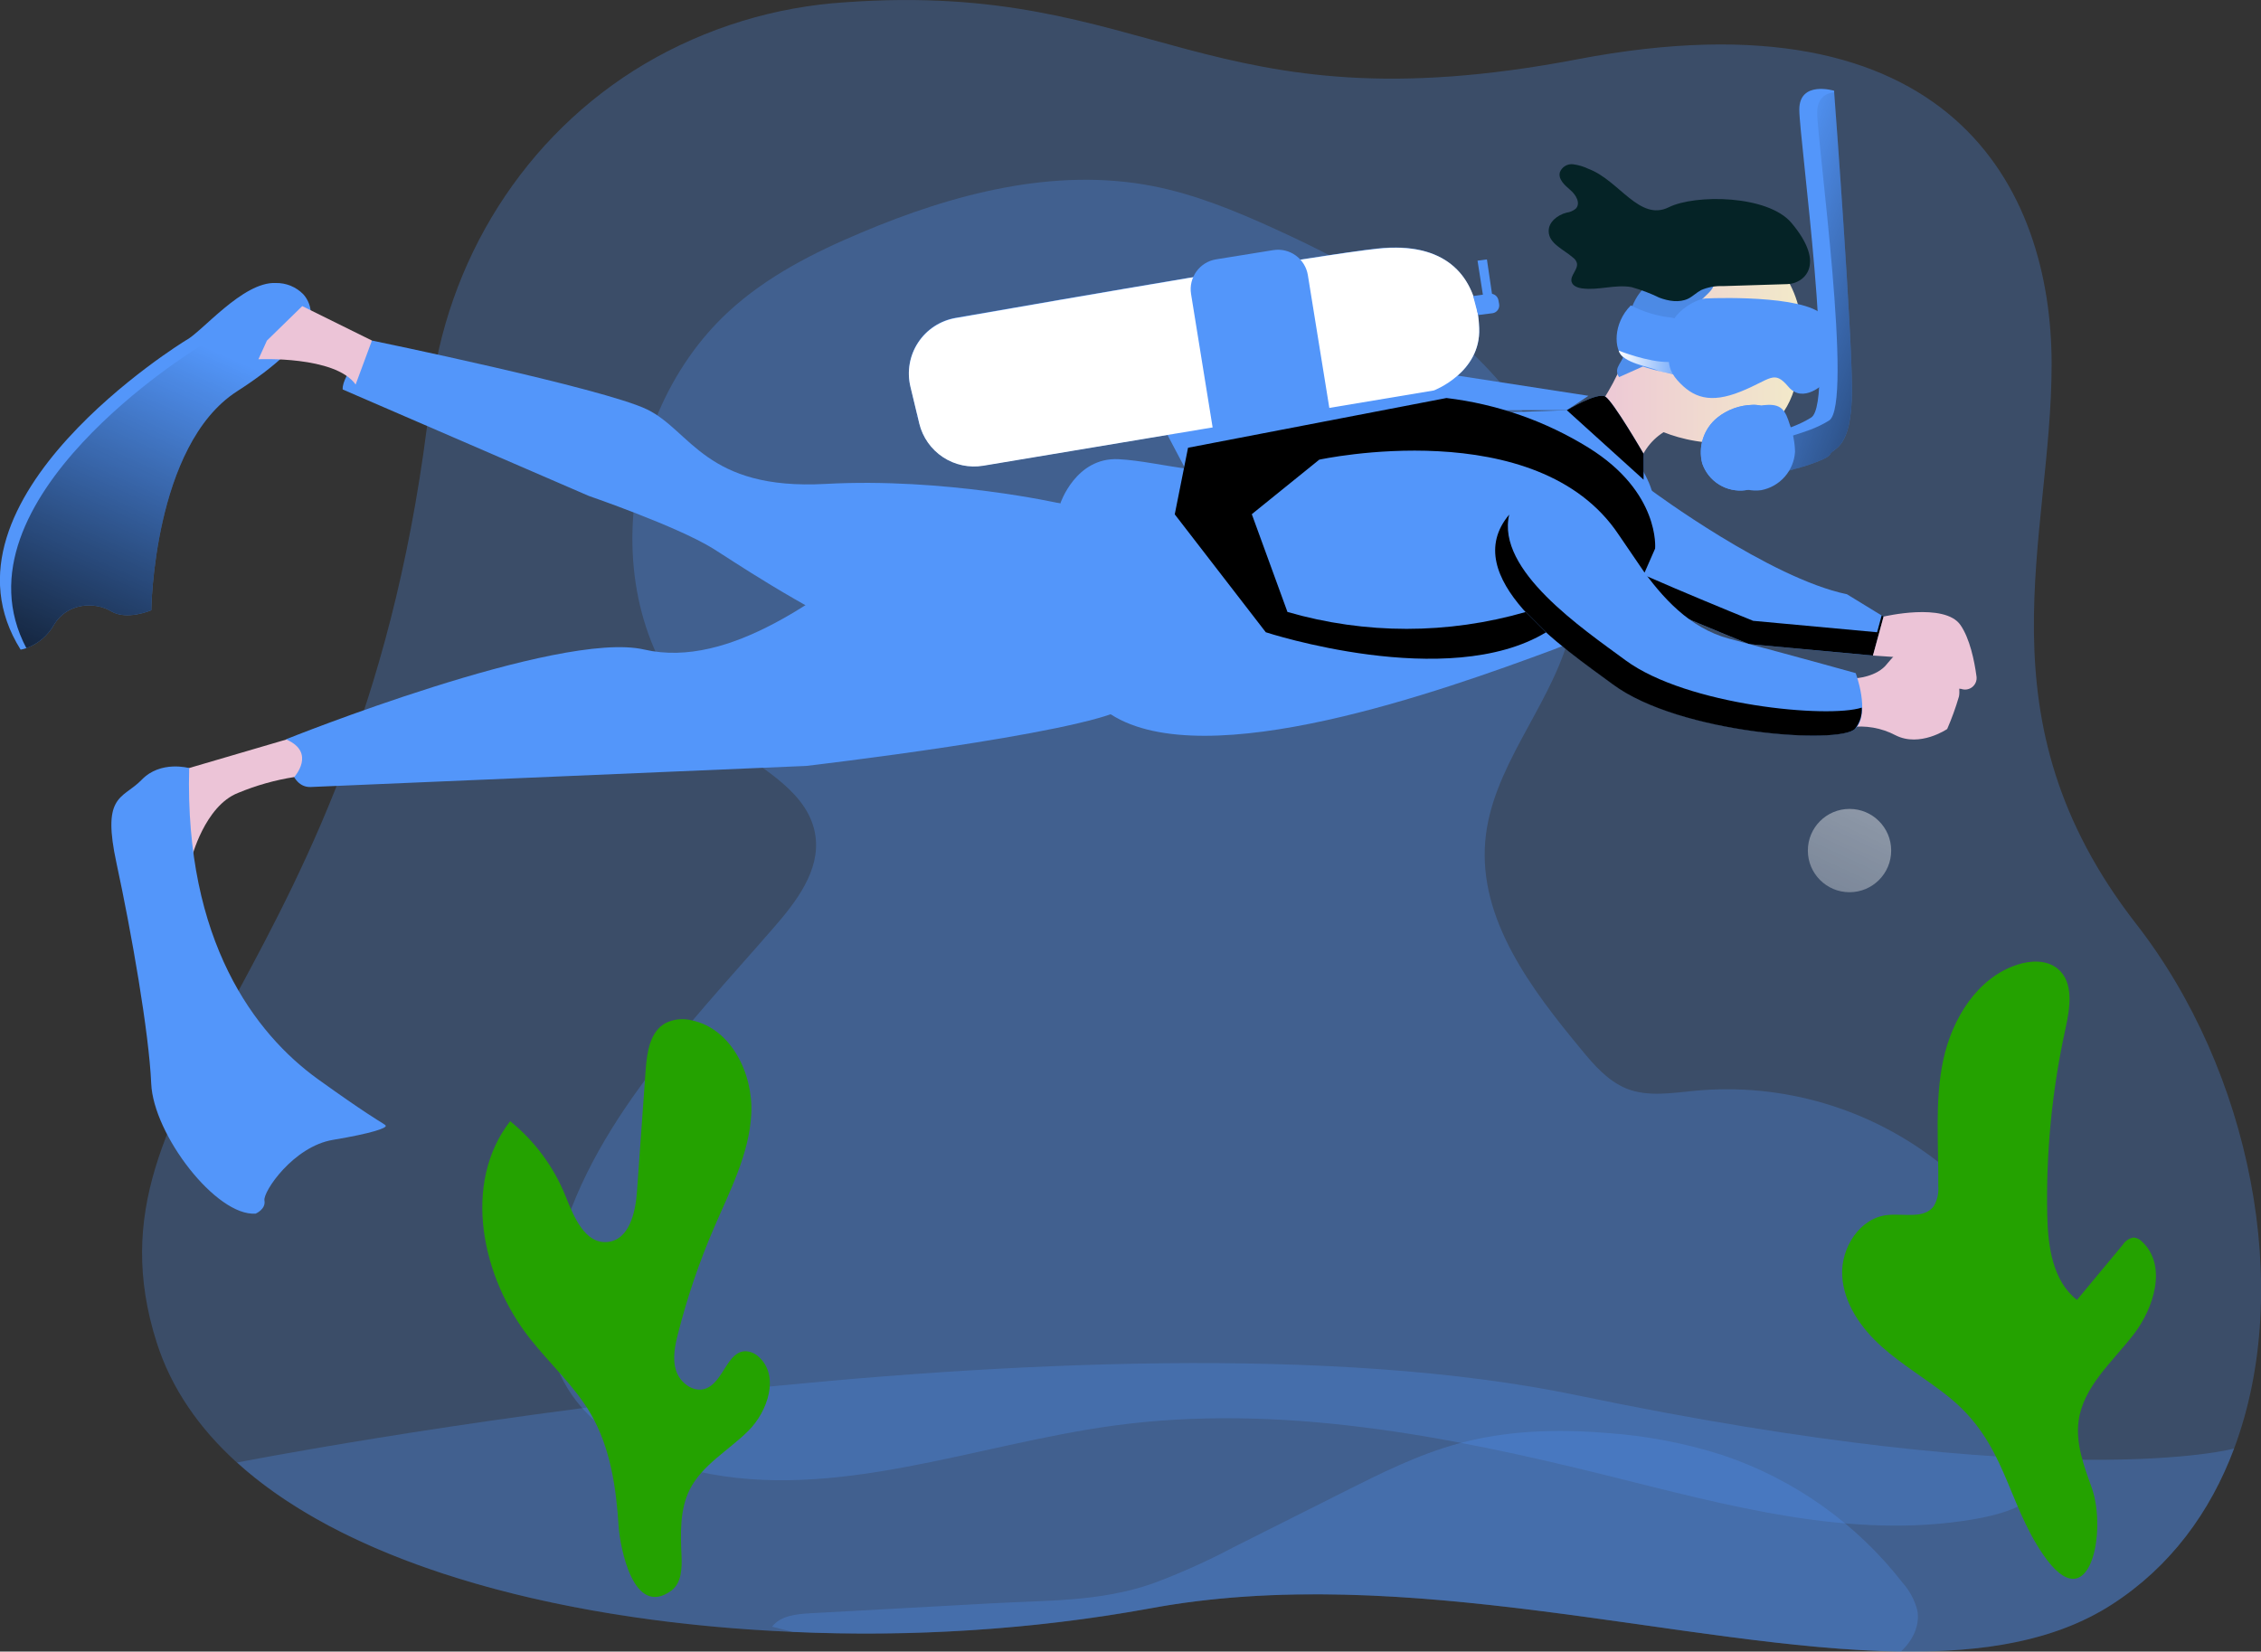 <svg width="271" height="198" viewBox="0 0 271 198" fill="none" xmlns="http://www.w3.org/2000/svg">
<rect x="0" y="0" width="271" height="198" fill="#333333" stroke="none"/>
<g>
<path d="M28.39 46.925C18.37 53.393 18.13 73.16 18.13 73.16C18.13 73.16 15.21 74.425 13.307 73.274C11.404 72.124 8.054 72.225 6.473 74.899C5.738 76.197 4.564 77.191 3.161 77.699C2.937 77.781 2.707 77.842 2.472 77.883C-8.85 59.834 22.239 40.825 22.239 40.825C24.167 39.858 29.079 33.751 33.042 33.928C33.659 33.914 34.273 34.028 34.844 34.261C35.415 34.495 35.931 34.845 36.361 35.287C36.835 35.818 37.136 36.479 37.227 37.184C37.227 37.184 38.416 40.49 28.39 46.925Z" fill="#5396FA"/>
<path d="M28.39 46.925C18.37 53.393 18.13 73.16 18.13 73.16C18.13 73.16 15.21 74.425 13.307 73.274C11.404 72.124 8.054 72.225 6.473 74.899C5.738 76.197 4.563 77.191 3.161 77.699C-6.214 59.999 23.592 41.754 23.592 41.754C25.488 40.768 30.419 34.681 34.389 34.858C35.065 34.877 35.733 35.016 36.361 35.268C36.834 35.799 37.136 36.46 37.227 37.165C37.227 37.165 38.416 40.49 28.39 46.925Z" fill="url(#paint0_linear_diver_log)"/>
<path opacity="0.27" d="M267.776 173.655C264.925 181.286 260.133 187.828 253.148 192.336C228.558 208.19 180.205 184.864 137.655 192.848C102.255 199.486 50.729 195.585 28.389 175.331C23.863 171.222 20.532 166.442 18.781 160.943C8.9 129.891 43.668 117.614 51.564 47.975C53.46 31.273 62.829 16.221 77.292 7.649C84.637 3.323 92.9 0.793 101.408 0.266C138.25 -2.352 144.331 15.659 189.074 7.106C233.817 -1.448 245.904 22.562 245.904 43.651C245.904 64.74 236.883 86.113 256.018 110.736C269.761 128.361 274.982 154.444 267.776 173.655Z" fill="#5396FA"/>
<path d="M221.971 46.73C221.971 54.006 219.695 53.639 219.347 54.474C219.082 55.106 214.979 56.44 212.495 56.8C211.932 56.934 211.345 56.934 210.782 56.8C209.612 56.231 210.194 54.347 210.681 53.095C211.167 51.844 214.132 51.894 217.084 50.055C220.036 48.215 215.668 16.689 215.662 13.149C215.656 9.609 219.84 10.88 219.84 10.88C219.84 10.88 219.84 10.943 219.84 11.056C220.03 13.452 221.971 39.788 221.971 46.73Z" fill="#5396FA"/>
<path d="M221.971 46.73C221.971 54.006 219.695 53.639 219.347 54.474C219.082 55.106 214.979 56.44 212.495 56.8C211.932 56.016 212.413 54.505 212.824 53.45C213.31 52.185 216.275 52.255 219.227 50.415C222.179 48.575 217.811 17.049 217.805 13.503C217.805 11.752 218.823 11.177 219.853 11.05C220.03 13.453 221.971 39.788 221.971 46.73Z" fill="url(#paint1_linear_diver_log)"/>
<path opacity="0.27" d="M87.312 37.367C91.876 33.151 97.514 30.287 103.235 27.885C114.241 23.232 126.378 20.027 138.111 22.296C143.206 23.283 148.054 25.274 152.783 27.43C162.859 32.019 172.79 37.601 179.965 46.041C187.14 54.48 191.122 66.27 187.911 76.884C185.382 85.209 178.745 92.195 178.018 100.862C177.228 110.224 183.518 118.562 189.504 125.788C191.053 127.684 192.703 129.581 194.966 130.51C197.551 131.534 200.453 131.016 203.221 130.757C213.687 129.793 224.125 132.872 232.392 139.362C240.659 145.853 246.127 155.262 247.674 165.658C248.357 170.254 248.028 175.508 244.677 178.725C242.516 180.793 239.475 181.64 236.529 182.139C221.914 184.63 207.09 180.483 192.703 176.905C173.346 172.088 153.301 168.219 133.534 170.899C116.839 173.169 100.119 180.059 83.671 176.412C76.255 174.768 68.79 170.324 66.495 163.086C65.37 159.533 65.61 155.677 66.362 152.029C69.668 135.953 81.983 123.582 92.761 111.179C95.479 108.062 98.305 104.345 97.742 100.249C97.028 95.058 91.509 92.283 87.318 89.148C70.895 76.808 73.057 50.535 87.312 37.367Z" fill="#5396FA"/>
<path d="M174.705 45.029L190.389 47.45L187.797 49.176H180.344L141.929 55.928L139.931 52.141L174.705 45.029Z" fill="#5396FA"/>
<path d="M174.705 45.029L190.389 47.45L187.797 49.176H180.344L141.929 55.928L139.931 52.141L174.705 45.029Z" fill="url(#paint2_linear_diver_log)"/>
<path d="M189.567 51.281C189.567 51.281 194.353 46.622 196.255 37.904C198.158 29.187 207.697 28.675 211.174 30.496C214.651 32.316 217.641 38.341 215.068 46.635C212.495 54.929 203.494 53.462 199.397 51.812C198.579 52.327 197.875 53.005 197.331 53.805C196.788 54.605 196.415 55.508 196.237 56.459C196.237 56.459 186.837 58.38 189.567 51.281Z" fill="url(#paint3_linear_diver_log)"/>
<path d="M202.438 39.447C202.355 40.206 202.355 41.046 201.806 41.596C201.538 41.839 201.227 42.027 200.889 42.153L194.068 45.206C193.929 45.029 193.844 44.815 193.824 44.591C193.803 44.366 193.849 44.141 193.954 43.942C194.138 43.525 194.428 43.164 194.586 42.741C194.741 42.136 194.795 41.51 194.744 40.888C194.772 40.197 194.863 39.509 195.016 38.834C195.434 36.836 196.281 34.643 198.133 33.833C198.906 33.549 199.724 33.406 200.548 33.41C201.717 33.34 206.035 32.417 205.346 34.352C205.093 35.06 203.879 35.818 203.449 36.526C202.905 37.415 202.56 38.412 202.438 39.447Z" fill="#5396FA"/>
<path d="M202.438 39.447C202.355 40.206 202.355 41.046 201.806 41.596C201.538 41.839 201.227 42.027 200.889 42.153L194.068 45.206C193.929 45.029 193.844 44.815 193.824 44.591C193.803 44.366 193.849 44.141 193.954 43.942C194.138 43.525 194.428 43.164 194.586 42.741C194.741 42.136 194.795 41.51 194.744 40.888C194.772 40.197 194.863 39.509 195.016 38.834C195.434 36.836 196.281 34.643 198.133 33.833C198.906 33.549 199.724 33.406 200.548 33.41C201.717 33.34 206.035 32.417 205.346 34.352C205.093 35.06 203.879 35.818 203.449 36.526C202.905 37.415 202.56 38.412 202.438 39.447Z" fill="url(#paint4_linear_diver_log)"/>
<path d="M195.471 36.609C197.019 37.416 198.708 37.919 200.446 38.088L202.197 38.657L201.287 45.035L199.391 44.612C199.391 44.612 195.699 43.822 194.567 42.861C193.436 41.9 193.303 38.79 195.471 36.609Z" fill="#5396FA"/>
<path d="M195.471 36.609C197.019 37.416 198.708 37.919 200.446 38.088L202.197 38.657L201.287 45.035L199.391 44.612C199.391 44.612 195.699 43.822 194.567 42.861C193.436 41.9 193.303 38.79 195.471 36.609Z" fill="url(#paint5_linear_diver_log)"/>
<path d="M194.018 42.033C194.018 42.033 197.52 43.436 200.029 43.398C202.539 43.36 202.703 45.035 202.703 45.035C202.703 45.035 199.353 44.795 198.651 44.403C197.949 44.011 194.391 43.518 194.018 42.033Z" fill="url(#paint6_linear_diver_log)"/>
<path d="M204.448 35.781C203.026 35.856 199.947 37.848 200.213 39.826C200.478 41.805 199.17 43.468 201.047 45.585C202.924 47.703 204.992 48.405 208.633 46.944C212.274 45.484 212.596 44.283 214.36 46.369C216.124 48.455 218.633 45.952 218.633 45.952C218.633 45.952 219.897 40.895 218.835 38.309C217.691 35.433 206.376 35.679 204.448 35.781Z" fill="#5396FA"/>
<path d="M206.401 35.781C205.169 35.856 202.495 37.848 202.722 39.826C202.95 41.805 201.818 43.468 203.449 45.585C205.08 47.703 206.876 48.405 210.03 46.944C213.184 45.484 213.475 44.283 215.005 46.369C216.535 48.455 218.716 45.952 218.716 45.952C218.716 45.952 219.79 40.895 218.886 38.309C217.894 35.433 208.07 35.679 206.401 35.781Z" fill="url(#paint7_linear_diver_log)"/>
<path d="M205.302 37.076C208.064 36.444 216.939 36.444 218.343 38.714C219.746 40.983 218.381 45.895 217.711 45.895C217.04 45.895 216.257 46.597 213.633 44.782C211.01 42.968 209.057 46.331 206.452 46.369C200.769 46.458 202.539 37.721 205.302 37.076Z" fill="url(#paint8_linear_diver_log)"/>
<path d="M205.839 50.067C205.045 50.711 204.452 51.569 204.13 52.539C203.809 53.509 203.772 54.551 204.024 55.542C204.382 56.598 205.096 57.498 206.044 58.086C206.992 58.674 208.115 58.914 209.221 58.766C210.316 58.56 211.311 57.993 212.047 57.155C212.782 56.318 213.216 55.258 213.279 54.145C213.255 53.032 213.041 51.931 212.647 50.889C212.166 49.334 211.73 48.468 210.03 48.538C208.503 48.576 207.031 49.113 205.839 50.067Z" fill="#5396FA"/>
<path d="M205.839 50.067C205.045 50.711 204.452 51.569 204.13 52.539C203.809 53.509 203.772 54.551 204.024 55.542C204.382 56.598 205.096 57.498 206.044 58.086C206.992 58.674 208.115 58.914 209.221 58.766C210.316 58.56 211.311 57.993 212.047 57.155C212.782 56.318 213.216 55.258 213.279 54.145C213.255 53.032 213.041 51.931 212.647 50.889C212.166 49.334 211.73 48.468 210.03 48.538C208.503 48.576 207.031 49.113 205.839 50.067Z" fill="#5396FA"/>
<path d="M207.703 50.067C206.911 50.712 206.319 51.57 205.997 52.54C205.676 53.51 205.638 54.551 205.889 55.542C206.247 56.598 206.961 57.498 207.909 58.086C208.857 58.674 209.98 58.914 211.085 58.766C212.182 58.56 213.177 57.993 213.914 57.156C214.651 56.318 215.086 55.258 215.15 54.145C215.122 53.032 214.909 51.931 214.518 50.889C214.031 49.334 213.601 48.468 211.894 48.538C210.368 48.578 208.897 49.115 207.703 50.067Z" fill="#5396FA"/>
<path d="M207.703 50.067C206.911 50.712 206.319 51.57 205.997 52.54C205.676 53.51 205.638 54.551 205.889 55.542C206.247 56.598 206.961 57.498 207.909 58.086C208.857 58.674 209.98 58.914 211.085 58.766C212.182 58.56 213.177 57.993 213.914 57.156C214.651 56.318 215.086 55.258 215.15 54.145C215.122 53.032 214.909 51.931 214.518 50.889C214.031 49.334 213.601 48.468 211.894 48.538C210.368 48.578 208.897 49.115 207.703 50.067Z" fill="url(#paint9_linear_diver_log)"/>
<path d="M127.061 60.353C127.061 60.353 114.519 59.133 106.643 65.227C98.766 71.321 87.464 80.24 77.217 77.87C66.969 75.499 34.307 88.617 34.307 88.617C34.307 88.617 34.168 94.414 37.208 94.35L96.63 91.822C96.63 91.822 129.229 88.029 134.881 84.9C134.925 84.938 132.788 70.41 127.061 60.353Z" fill="#5396FA"/>
<path d="M127.061 60.353C127.061 60.353 114.519 59.133 106.643 65.227C98.766 71.321 87.464 80.24 77.217 77.87C66.969 75.499 34.307 88.617 34.307 88.617C34.307 88.617 34.168 94.414 37.208 94.35L96.63 91.822C96.63 91.822 129.229 88.029 134.881 84.9C134.925 84.938 132.788 70.41 127.061 60.353Z" fill="url(#paint10_linear_diver_log)"/>
<path d="M44.579 40.825C44.579 40.825 40.906 44.997 41.077 46.692L70.579 59.455C70.579 59.455 81.072 63.065 85.403 65.726C89.733 68.388 117.319 87.662 132.655 80.93C147.991 74.197 127.061 60.353 127.061 60.353C127.061 60.353 113.293 57.23 98.937 58.014C84.581 58.798 82.823 51.642 77.564 49.087C72.305 46.534 44.579 40.825 44.579 40.825Z" fill="#5396FA"/>
<path d="M44.579 40.825C44.579 40.825 40.906 44.997 41.077 46.692L70.579 59.455C70.579 59.455 81.072 63.065 85.403 65.726C89.733 68.388 117.319 87.662 132.655 80.93C147.991 74.197 127.061 60.353 127.061 60.353C127.061 60.353 113.293 57.23 98.937 58.014C84.581 58.798 82.823 51.642 77.564 49.087C72.305 46.534 44.579 40.825 44.579 40.825Z" fill="url(#paint11_linear_diver_log)"/>
<path d="M44.579 40.825L36.228 36.697L31.993 40.831L30.975 43.069C30.975 43.069 40.154 42.633 42.626 46.097L44.579 40.825Z" fill="url(#paint12_linear_diver_log)"/>
<path d="M34.325 88.655L20.576 92.688L22.94 102.935C22.94 102.935 24.521 96.614 28.547 95.052C30.704 94.155 32.96 93.518 35.267 93.156C35.267 93.156 37.928 90.229 34.325 88.655Z" fill="url(#paint13_linear_diver_log)"/>
<path d="M46.235 134.986C46.235 135.245 44.661 135.858 39.914 136.649C35.166 137.439 31.506 142.869 31.696 143.918C31.886 144.968 30.646 145.492 30.646 145.492C25.918 145.847 18.383 136.01 18.124 129.903C17.864 123.797 15.753 111.779 13.958 103.454C13.111 99.534 13.225 97.619 13.825 96.443C14.495 95.115 15.772 94.73 16.986 93.478C19.262 91.114 22.675 92.081 22.675 92.081C22.125 112.835 30.577 123.948 38.112 129.379C40.938 131.414 42.79 132.672 43.997 133.469C45.995 134.79 46.235 134.822 46.235 134.986Z" fill="#5396FA"/>
<path d="M43.978 133.469C43.062 133.677 41.892 133.905 40.407 134.158C35.678 134.948 30.608 141.541 30.785 142.591C30.962 143.64 29.711 144.165 29.711 144.165C24.982 144.519 18.838 133.545 18.579 127.413C18.32 121.281 16.208 109.288 14.413 100.963C14.05 99.481 13.838 97.967 13.781 96.443C14.451 95.115 15.728 94.73 16.942 93.478C19.217 91.114 22.631 92.081 22.631 92.081C22.081 112.835 30.533 123.948 38.068 129.379C40.919 131.414 42.771 132.672 43.978 133.469Z" fill="url(#paint14_linear_diver_log)"/>
<path d="M197.981 58.823C197.981 58.823 212.097 69.31 221.37 71.239L225.757 73.925L224.493 78.597L209.638 77.225C209.638 77.225 191.078 69.709 190.534 68.71C189.991 67.711 190.705 56.389 197.981 58.823Z" fill="#5396FA"/>
<path d="M225.764 73.919L224.5 78.591L209.644 77.219C209.644 77.219 191.085 69.702 190.541 68.704C190.313 68.286 190.313 66.042 190.92 63.76C190.816 64.477 190.852 65.207 191.028 65.909C191.565 66.908 210.125 74.425 210.125 74.425L224.986 75.796L225.536 73.773L225.764 73.919Z" fill="url(#paint15_linear_diver_log)"/>
<path d="M225.764 73.919C225.764 73.919 233.071 72.187 234.974 74.924C236.099 76.549 236.649 79.21 236.902 81.1C236.933 81.336 236.904 81.575 236.816 81.796C236.728 82.016 236.584 82.21 236.4 82.36C236.215 82.509 235.995 82.608 235.761 82.648C235.527 82.687 235.286 82.666 235.063 82.586L230.89 82.225L228.608 78.869L224.487 78.591L225.764 73.919Z" fill="url(#paint16_linear_diver_log)"/>
<path d="M109.121 46.319L110.183 50.744C110.587 52.401 111.604 53.844 113.029 54.782C114.454 55.721 116.181 56.085 117.863 55.801L171.873 46.812C171.873 46.812 177.512 44.662 177.291 39.34C177.07 34.017 174.162 28.801 165.072 29.788C158.15 30.534 128.344 35.686 114.5 38.1C113.595 38.262 112.732 38.607 111.964 39.114C111.197 39.621 110.541 40.28 110.038 41.049C109.534 41.819 109.193 42.683 109.035 43.589C108.877 44.495 108.906 45.424 109.121 46.319Z" fill="#5396FA"/>
<path d="M177.291 39.333C177.512 44.656 171.873 46.805 171.873 46.805L117.863 55.833C116.181 56.116 114.453 55.752 113.029 54.814C111.604 53.876 110.587 52.433 110.182 50.775L110.069 50.289L109.936 49.745L109.12 46.35C108.907 45.454 108.878 44.523 109.038 43.616C109.197 42.708 109.54 41.843 110.047 41.073C110.553 40.303 111.212 39.645 111.982 39.139C112.752 38.633 113.618 38.291 114.525 38.132C128.344 35.717 158.143 30.546 165.097 29.819C173.315 28.928 176.475 33.075 177.164 37.803C177.234 38.311 177.276 38.821 177.291 39.333Z" fill="url(#paint17_linear_diver_log)"/>
<path d="M177.291 39.333C177.512 44.656 171.874 46.805 171.874 46.805L117.863 55.833C116.181 56.116 114.454 55.752 113.029 54.814C111.604 53.876 110.587 52.433 110.183 50.775L110.069 50.289C110.568 50.756 112.452 51.148 119.071 49.745C129.393 47.545 170.445 40.857 170.445 40.857C170.445 40.857 175.749 40.351 177.139 37.797C177.217 38.306 177.268 38.819 177.291 39.333Z" fill="url(#paint18_linear_diver_log)"/>
<path d="M152.601 29.986L145.76 31.091C143.783 31.411 142.44 33.272 142.759 35.249L145.762 53.831C146.082 55.808 147.943 57.151 149.92 56.832L156.761 55.726C158.738 55.407 160.081 53.545 159.762 51.568L156.759 32.987C156.439 31.01 154.578 29.666 152.601 29.986Z" fill="#5396FA"/>
<path d="M156.481 54.903L149.666 56.035C149.197 56.114 148.718 56.099 148.255 55.992C147.792 55.885 147.354 55.687 146.968 55.41C146.581 55.134 146.253 54.783 146.003 54.38C145.752 53.976 145.583 53.527 145.507 53.057L142.428 34.541C142.299 33.745 142.439 32.927 142.826 32.219C143.213 31.51 143.825 30.951 144.565 30.628C144.83 30.512 145.108 30.427 145.393 30.375L152.207 29.244C153.154 29.088 154.123 29.315 154.902 29.873C155.682 30.431 156.209 31.276 156.367 32.221L159.439 50.737C159.598 51.682 159.376 52.651 158.822 53.432C158.267 54.214 157.425 54.743 156.481 54.903Z" fill="url(#paint19_linear_diver_log)"/>
<path d="M156.481 54.903L149.667 56.035C149.008 56.144 148.332 56.07 147.713 55.82L144.003 33.448C143.835 32.471 144.035 31.466 144.565 30.628C144.83 30.512 145.108 30.427 145.393 30.375L152.208 29.244C153.154 29.088 154.123 29.315 154.903 29.873C155.683 30.431 156.209 31.276 156.367 32.221L159.439 50.737C159.599 51.682 159.377 52.651 158.822 53.432C158.267 54.214 157.425 54.743 156.481 54.903Z" fill="url(#paint20_linear_diver_log)"/>
<path d="M177.765 35.515L177.095 31.248L178.22 31.102L178.846 35.338L177.765 35.515Z" fill="#5396FA"/>
<path opacity="0.27" d="M267.776 173.655C264.925 181.286 260.134 187.828 253.148 192.336C246.328 196.761 237.674 198.114 227.863 197.987C202.21 197.659 168.441 187.076 137.687 192.848C123.62 195.357 109.317 196.292 95.043 195.636C68.803 194.517 42.67 188.246 28.421 175.331C28.421 175.331 131.056 155.184 189.049 167.277C247.042 179.37 267.776 173.655 267.776 173.655Z" fill="#5396FA"/>
<path d="M70.8 169.483C68.865 166.171 65.958 163.547 63.574 160.544C57.702 153.154 55.356 141.864 61.147 134.411C64.097 136.796 66.386 139.897 67.797 143.419C68.777 145.891 70.111 149.108 72.759 148.9C75.408 148.691 76.173 145.385 76.35 142.818L77.387 128.279C77.538 126.161 77.899 123.695 79.751 122.659C80.73 122.171 81.852 122.052 82.912 122.324C87.634 123.304 90.282 128.702 90.049 133.513C89.815 138.324 87.488 142.749 85.586 147.174C83.819 151.268 82.38 155.496 81.281 159.817C80.901 161.297 80.566 162.877 81.04 164.331C81.515 165.785 83.108 166.98 84.549 166.48C86.73 165.722 87.141 161.91 89.442 161.992C90.012 162.038 90.549 162.282 90.959 162.681C93.443 164.925 92.059 169.173 89.695 171.531C87.33 173.889 84.157 175.602 82.659 178.593C81.464 180.995 81.572 183.808 81.685 186.488C81.755 188.006 81.685 189.782 80.478 190.68C75.876 194.049 74.34 185.426 74.156 183.094C73.859 178.378 73.183 173.592 70.8 169.483Z" fill="#24A200"/>
<path d="M233.583 167.473C230.979 165.374 228.046 163.68 225.555 161.455C223.064 159.229 220.972 156.252 220.801 152.908C220.631 149.564 222.951 145.954 226.282 145.657C228.223 145.467 230.663 146.169 231.794 144.576C232.205 143.861 232.388 143.039 232.319 142.218C232.376 137.161 231.864 132.034 232.913 127.09C233.963 122.147 236.984 117.209 241.795 115.648C243.407 115.123 245.335 115.06 246.643 116.141C248.584 117.759 248.116 120.794 247.579 123.259C245.96 130.607 245.222 138.122 245.379 145.644C245.455 149.374 246.011 153.565 248.944 155.835L254.438 149.222C254.58 148.994 254.769 148.799 254.993 148.65C255.216 148.501 255.469 148.4 255.734 148.356C256.13 148.394 256.497 148.579 256.764 148.875C259.76 151.694 258.212 156.802 255.677 160.051C253.142 163.301 249.703 166.246 249.14 170.33C248.767 173.049 249.772 175.748 250.708 178.34C252.604 183.681 250.417 194.473 244.867 186.337C240.455 179.863 240.429 172.998 233.583 167.473Z" fill="#24A200"/>
<path opacity="0.27" d="M227.831 197.994C202.179 197.665 168.409 187.083 137.656 192.854C123.588 195.364 109.285 196.299 95.011 195.642L92.54 195.01C93.564 193.689 95.454 193.493 97.123 193.404L119.064 192.203C125.563 191.843 131.815 192.032 138.098 189.858C141.454 188.615 144.723 187.15 147.884 185.471L161.001 178.883C165.47 176.633 169.977 174.37 174.807 173.055C180.566 171.481 186.634 171.297 192.583 171.791C197.308 172.115 201.978 173.009 206.49 174.452C215.035 177.327 222.542 182.66 228.071 189.782C228.903 190.722 229.499 191.847 229.81 193.063C230.145 194.871 229.234 196.71 227.831 197.994Z" fill="#5396FA"/>
<path d="M222.369 81.315C222.369 81.315 224.986 81.195 226.219 79.539C227.374 78.164 228.666 76.91 230.075 75.796C230.459 75.87 230.811 76.062 231.079 76.347C231.347 76.632 231.518 76.995 231.567 77.383C232.179 77.707 232.761 78.086 233.305 78.515C234.304 79.28 235.05 82.346 234.797 83.502C234.409 84.829 233.938 86.129 233.387 87.397C233.387 87.397 230.107 89.635 227.192 88.143C225.501 87.253 223.572 86.919 221.68 87.188C221.68 87.188 223.526 82.32 222.369 81.315Z" fill="url(#paint21_linear_diver_log)"/>
<path d="M190.528 49.087C190.528 49.087 196.571 54.145 197.981 58.816C199.391 63.488 199.555 72.914 186.173 77.883C172.79 82.851 144.565 92.922 133.18 85.665C121.795 78.407 127.08 60.378 127.08 60.378C127.08 60.378 128.926 54.783 134.084 55.049C139.242 55.314 145.646 57.723 152.283 55.757C158.921 53.791 169.655 49.859 173.561 49.688C177.468 49.517 190.528 49.087 190.528 49.087Z" fill="#5396FA"/>
<path d="M186.172 77.883C172.79 82.851 144.565 92.922 133.18 85.665C125.897 81.018 125.436 71.959 126.043 66.029C126.593 70.707 128.445 75.594 133.18 78.61C144.558 85.861 172.79 75.796 186.172 70.828C193.903 67.958 197.115 63.608 198.183 59.544C199.378 64.436 198.897 73.154 186.172 77.883Z" fill="url(#paint22_linear_diver_log)"/>
<path d="M183.088 59.664C184.184 59.089 185.406 58.795 186.644 58.808C187.881 58.821 189.097 59.141 190.18 59.739C194.125 61.769 197.734 74.033 207.248 76.568C216.762 79.103 222.42 80.696 222.42 80.696C222.42 80.696 224.183 85.399 222.42 87.333C220.656 89.268 201.407 87.966 193.385 82.03C186.906 77.295 172.253 67.534 183.088 59.664Z" fill="#5396FA"/>
<path d="M223.147 84.83C223.204 85.74 222.925 86.64 222.363 87.359C220.593 89.287 201.35 87.991 193.328 82.055C187.43 77.712 174.623 69.146 180.894 61.687C179.295 68.368 189.706 75.373 194.845 79.166C202.242 84.59 219.145 86.139 223.147 84.83Z" fill="url(#paint23_linear_diver_log)"/>
<path d="M187.797 49.176C187.797 49.176 191.451 46.976 192.399 47.539C193.348 48.101 196.995 54.398 196.995 54.398V57.502L187.797 49.176Z" fill="#5396FA"/>
<path d="M187.797 49.176C187.797 49.176 191.451 46.976 192.399 47.539C193.348 48.101 196.995 54.398 196.995 54.398V57.502L187.797 49.176Z" fill="url(#paint24_linear_diver_log)"/>
<path d="M176.57 35.49L178.53 35.218C178.772 35.184 179.018 35.245 179.217 35.387C179.415 35.529 179.552 35.743 179.598 35.983L179.68 36.432C179.705 36.557 179.704 36.686 179.677 36.81C179.651 36.935 179.6 37.053 179.526 37.158C179.453 37.262 179.36 37.351 179.252 37.418C179.143 37.486 179.023 37.531 178.897 37.55L177.171 37.766L176.57 35.49Z" fill="#5396FA"/>
<path d="M221.68 106.962C224.439 106.962 226.674 104.726 226.674 101.968C226.674 99.21 224.439 96.974 221.68 96.974C218.922 96.974 216.687 99.21 216.687 101.968C216.687 104.726 218.922 106.962 221.68 106.962Z" fill="url(#paint25_linear_diver_log)"/>
<path d="M228.261 52.444C231.019 52.444 233.255 50.208 233.255 47.45C233.255 44.692 231.019 42.456 228.261 42.456C225.503 42.456 223.267 44.692 223.267 47.45C223.267 50.208 225.503 52.444 228.261 52.444Z" fill="url(#paint26_linear_diver_log)"/>
<path d="M163.934 25.742C167.139 25.742 169.737 23.143 169.737 19.939C169.737 16.733 167.139 14.135 163.934 14.135C160.729 14.135 158.131 16.733 158.131 19.939C158.131 23.143 160.729 25.742 163.934 25.742Z" fill="url(#paint27_linear_diver_log)"/>
<path d="M138.275 27.335C141.48 27.335 144.078 24.737 144.078 21.532C144.078 18.326 141.48 15.728 138.275 15.728C135.07 15.728 132.472 18.326 132.472 21.532C132.472 24.737 135.07 27.335 138.275 27.335Z" fill="url(#paint28_linear_diver_log)"/>
<path d="M200.01 24.85C196.508 26.582 194.068 21.633 190.433 20.261C189.837 19.969 189.196 19.777 188.537 19.692C188.205 19.656 187.871 19.73 187.586 19.904C187.302 20.078 187.082 20.341 186.963 20.653C186.742 21.494 187.551 22.214 188.227 22.79C188.904 23.365 189.492 24.389 188.859 25.027C188.543 25.281 188.162 25.443 187.759 25.495C186.685 25.773 185.604 26.608 185.623 27.714C185.623 29.2 187.405 29.889 188.531 30.875C188.75 31.03 188.914 31.252 188.998 31.507C189.201 32.291 188.17 33.005 188.366 33.783C188.505 34.282 189.093 34.504 189.631 34.573C191.597 34.839 193.6 34.067 195.547 34.421C196.696 34.741 197.813 35.164 198.885 35.686C199.991 36.103 201.281 36.318 202.343 35.806C202.899 35.528 203.348 35.066 203.898 34.775C204.707 34.427 205.584 34.265 206.465 34.301L214.24 34.061C216.187 34.004 218.968 31.766 214.727 26.728C211.907 23.365 203.19 23.27 200.01 24.85Z" fill="#052326"/>
<path d="M109.936 49.713V50.086C109.908 50.028 109.894 49.964 109.894 49.9C109.894 49.835 109.908 49.772 109.936 49.713Z" fill="#5396FA"/>
<path d="M158.124 55.106C158.124 55.106 184.251 49.416 194.018 64.108L197.115 68.647L198.379 65.764C198.379 65.764 199.011 59.013 190.408 53.677C185.232 50.471 179.417 48.436 173.372 47.716L142.397 53.677L140.804 61.661L151.715 75.796C151.715 75.796 173.53 82.946 185.319 75.796L182.886 73.363C173.553 76.064 163.645 76.064 154.313 73.363L150.039 61.642L158.124 55.106Z" fill="#5396FA"/>
<path d="M158.124 55.106C158.124 55.106 184.251 49.416 194.018 64.108L197.115 68.647L198.379 65.764C198.379 65.764 199.011 59.013 190.408 53.677C185.232 50.471 179.417 48.436 173.372 47.716L142.397 53.677L140.804 61.661L151.715 75.796C151.715 75.796 173.53 82.946 185.319 75.796L182.886 73.363C173.553 76.064 163.645 76.064 154.313 73.363L150.039 61.642L158.124 55.106Z" fill="url(#paint29_linear_diver_log)"/>
</g>
<defs>
<linearGradient id="paint0_linear_diver_log" x1="24.243" y1="41.413" x2="4.247" y2="86.322" gradientUnits="userSpaceOnUse">
<stop stop-opacity="0"/>
<stop offset="0.91" stop-opacity="0.8"/>
<stop offset="1"/>
</linearGradient>
<linearGradient id="paint1_linear_diver_log" x1="208.784" y1="31.197" x2="240.581" y2="42.942" gradientUnits="userSpaceOnUse">
<stop stop-opacity="0"/>
<stop offset="0.52" stop-opacity="0.41"/>
<stop offset="0.91" stop-opacity="0.8"/>
<stop offset="1"/>
</linearGradient>
<linearGradient id="paint2_linear_diver_log" x1="11309.2" y1="915.275" x2="15336.8" y2="915.275" gradientUnits="userSpaceOnUse">
<stop stop-opacity="0"/>
<stop offset="0.91" stop-opacity="0.8"/>
<stop offset="1"/>
</linearGradient>
<linearGradient id="paint3_linear_diver_log" x1="189.074" y1="43.17" x2="216.035" y2="43.17" gradientUnits="userSpaceOnUse">
<stop stop-color="#ECC4D7"/>
<stop offset="0.42" stop-color="#EFD4D1"/>
<stop offset="1" stop-color="#F2EAC9"/>
</linearGradient>
<linearGradient id="paint4_linear_diver_log" x1="3808.95" y1="1177.16" x2="3875.76" y2="961" gradientUnits="userSpaceOnUse">
<stop stop-opacity="0"/>
<stop offset="0.52" stop-opacity="0.41"/>
<stop offset="0.91" stop-opacity="0.8"/>
<stop offset="1"/>
</linearGradient>
<linearGradient id="paint5_linear_diver_log" x1="2792.85" y1="743.444" x2="2917.06" y2="757.705" gradientUnits="userSpaceOnUse">
<stop stop-opacity="0"/>
<stop offset="0.52" stop-opacity="0.41"/>
<stop offset="0.91" stop-opacity="0.8"/>
<stop offset="1"/>
</linearGradient>
<linearGradient id="paint6_linear_diver_log" x1="194.018" y1="43.531" x2="202.703" y2="43.531" gradientUnits="userSpaceOnUse">
<stop stop-color="white"/>
<stop offset="1" stop-color="white" stop-opacity="0"/>
</linearGradient>
<linearGradient id="paint7_linear_diver_log" x1="5553" y1="1066.14" x2="5994" y2="1066.14" gradientUnits="userSpaceOnUse">
<stop stop-opacity="0"/>
<stop offset="0.52" stop-opacity="0.41"/>
<stop offset="0.91" stop-opacity="0.8"/>
<stop offset="1"/>
</linearGradient>
<linearGradient id="paint8_linear_diver_log" x1="5656.94" y1="659.74" x2="5637.43" y2="985.298" gradientUnits="userSpaceOnUse">
<stop stop-opacity="0"/>
<stop offset="0.52" stop-opacity="0.41"/>
<stop offset="0.91" stop-opacity="0.8"/>
<stop offset="1"/>
</linearGradient>
<linearGradient id="paint9_linear_diver_log" x1="3272.57" y1="1125.98" x2="3413.57" y2="1125.98" gradientUnits="userSpaceOnUse">
<stop stop-opacity="0"/>
<stop offset="0.52" stop-opacity="0.41"/>
<stop offset="0.91" stop-opacity="0.8"/>
<stop offset="1"/>
</linearGradient>
<linearGradient id="paint10_linear_diver_log" x1="13131.3" y1="4433.32" x2="13180.7" y2="5620.21" gradientUnits="userSpaceOnUse">
<stop stop-opacity="0"/>
<stop offset="0.91" stop-opacity="0.8"/>
<stop offset="1"/>
</linearGradient>
<linearGradient id="paint11_linear_diver_log" x1="14429.7" y1="4237.13" x2="14214.8" y2="5468.63" gradientUnits="userSpaceOnUse">
<stop stop-opacity="0"/>
<stop offset="0.91" stop-opacity="0.8"/>
<stop offset="1"/>
</linearGradient>
<linearGradient id="paint12_linear_diver_log" x1="697.966" y1="839.763" x2="990.31" y2="839.763" gradientUnits="userSpaceOnUse">
<stop stop-color="#ECC4D7"/>
<stop offset="0.42" stop-color="#EFD4D1"/>
<stop offset="1" stop-color="#F2EAC9"/>
</linearGradient>
<linearGradient id="paint13_linear_diver_log" x1="529.572" y1="2537.49" x2="916.128" y2="2537.49" gradientUnits="userSpaceOnUse">
<stop stop-color="#ECC4D7"/>
<stop offset="0.42" stop-color="#EFD4D1"/>
<stop offset="1" stop-color="#F2EAC9"/>
</linearGradient>
<linearGradient id="paint14_linear_diver_log" x1="674.502" y1="10897.8" x2="2114.62" y2="10897.8" gradientUnits="userSpaceOnUse">
<stop stop-opacity="0"/>
<stop offset="0.91" stop-opacity="0.8"/>
<stop offset="1"/>
</linearGradient>
<linearGradient id="paint15_linear_diver_log" x1="12363.8" y1="1790.19" x2="12162.3" y2="2284.58" gradientUnits="userSpaceOnUse">
<stop stop-opacity="0"/>
<stop offset="0.52" stop-opacity="0.41"/>
<stop offset="0.91" stop-opacity="0.8"/>
<stop offset="1"/>
</linearGradient>
<linearGradient id="paint16_linear_diver_log" x1="4637.69" y1="1405.1" x2="4882.02" y2="1405.1" gradientUnits="userSpaceOnUse">
<stop stop-color="#ECC4D7"/>
<stop offset="0.42" stop-color="#EFD4D1"/>
<stop offset="1" stop-color="#F2EAC9"/>
</linearGradient>
<linearGradient id="paint17_linear_diver_log" x1="15452.6" y1="2073.72" x2="15514.9" y2="2761.94" gradientUnits="userSpaceOnUse">
<stop stop-color="white"/>
<stop offset="1" stop-color="white" stop-opacity="0"/>
</linearGradient>
<linearGradient id="paint18_linear_diver_log" x1="15246.6" y1="1488.7" x2="15316.8" y2="2716.83" gradientUnits="userSpaceOnUse">
<stop stop-opacity="0"/>
<stop offset="0.91" stop-opacity="0.8"/>
<stop offset="1"/>
</linearGradient>
<linearGradient id="paint19_linear_diver_log" x1="4208.79" y1="2171.42" x2="4463.58" y2="3327.39" gradientUnits="userSpaceOnUse">
<stop stop-opacity="0"/>
<stop offset="0.91" stop-opacity="0.8"/>
<stop offset="1"/>
</linearGradient>
<linearGradient id="paint20_linear_diver_log" x1="3859.67" y1="2166.24" x2="4137.35" y2="3311.25" gradientUnits="userSpaceOnUse">
<stop stop-opacity="0"/>
<stop offset="0.91" stop-opacity="0.8"/>
<stop offset="1"/>
</linearGradient>
<linearGradient id="paint21_linear_diver_log" x1="4838.95" y1="2004.9" x2="5113.21" y2="2004.9" gradientUnits="userSpaceOnUse">
<stop stop-color="#ECC4D7"/>
<stop offset="0.42" stop-color="#EFD4D1"/>
<stop offset="1" stop-color="#F2EAC9"/>
</linearGradient>
<linearGradient id="paint22_linear_diver_log" x1="18684.4" y1="3515.74" x2="18785.6" y2="4453.33" gradientUnits="userSpaceOnUse">
<stop stop-opacity="0"/>
<stop offset="0.91" stop-opacity="0.8"/>
<stop offset="1"/>
</linearGradient>
<linearGradient id="paint23_linear_diver_log" x1="14341.8" y1="3599.76" x2="14061.1" y2="4206.31" gradientUnits="userSpaceOnUse">
<stop stop-opacity="0"/>
<stop offset="0.52" stop-opacity="0.41"/>
<stop offset="0.91" stop-opacity="0.8"/>
<stop offset="1"/>
</linearGradient>
<linearGradient id="paint24_linear_diver_log" x1="3038.71" y1="1062.5" x2="2949.42" y2="1111.38" gradientUnits="userSpaceOnUse">
<stop stop-opacity="0"/>
<stop offset="0.91" stop-opacity="0.8"/>
<stop offset="1"/>
</linearGradient>
<linearGradient id="paint25_linear_diver_log" x1="3741.71" y1="1659.82" x2="3691.06" y2="1768.49" gradientUnits="userSpaceOnUse">
<stop stop-color="white"/>
<stop offset="1" stop-color="white" stop-opacity="0"/>
</linearGradient>
<linearGradient id="paint26_linear_diver_log" x1="3852.25" y1="743.826" x2="3801.61" y2="852.596" gradientUnits="userSpaceOnUse">
<stop stop-color="white"/>
<stop offset="1" stop-color="white" stop-opacity="0"/>
</linearGradient>
<linearGradient id="paint27_linear_diver_log" x1="3198.25" y1="314.976" x2="3129.88" y2="461.913" gradientUnits="userSpaceOnUse">
<stop stop-color="white"/>
<stop offset="1" stop-color="white" stop-opacity="0"/>
</linearGradient>
<linearGradient id="paint28_linear_diver_log" x1="2701.61" y1="345.818" x2="2633.13" y2="492.755" gradientUnits="userSpaceOnUse">
<stop stop-color="white"/>
<stop offset="1" stop-color="white" stop-opacity="0"/>
</linearGradient>
<linearGradient id="paint29_linear_diver_log" x1="16023.6" y1="4876.83" x2="15791.7" y2="2913.11" gradientUnits="userSpaceOnUse">
<stop stop-opacity="0"/>
<stop offset="0.91" stop-opacity="0.8"/>
<stop offset="1"/>
</linearGradient>
</defs>
</svg>
